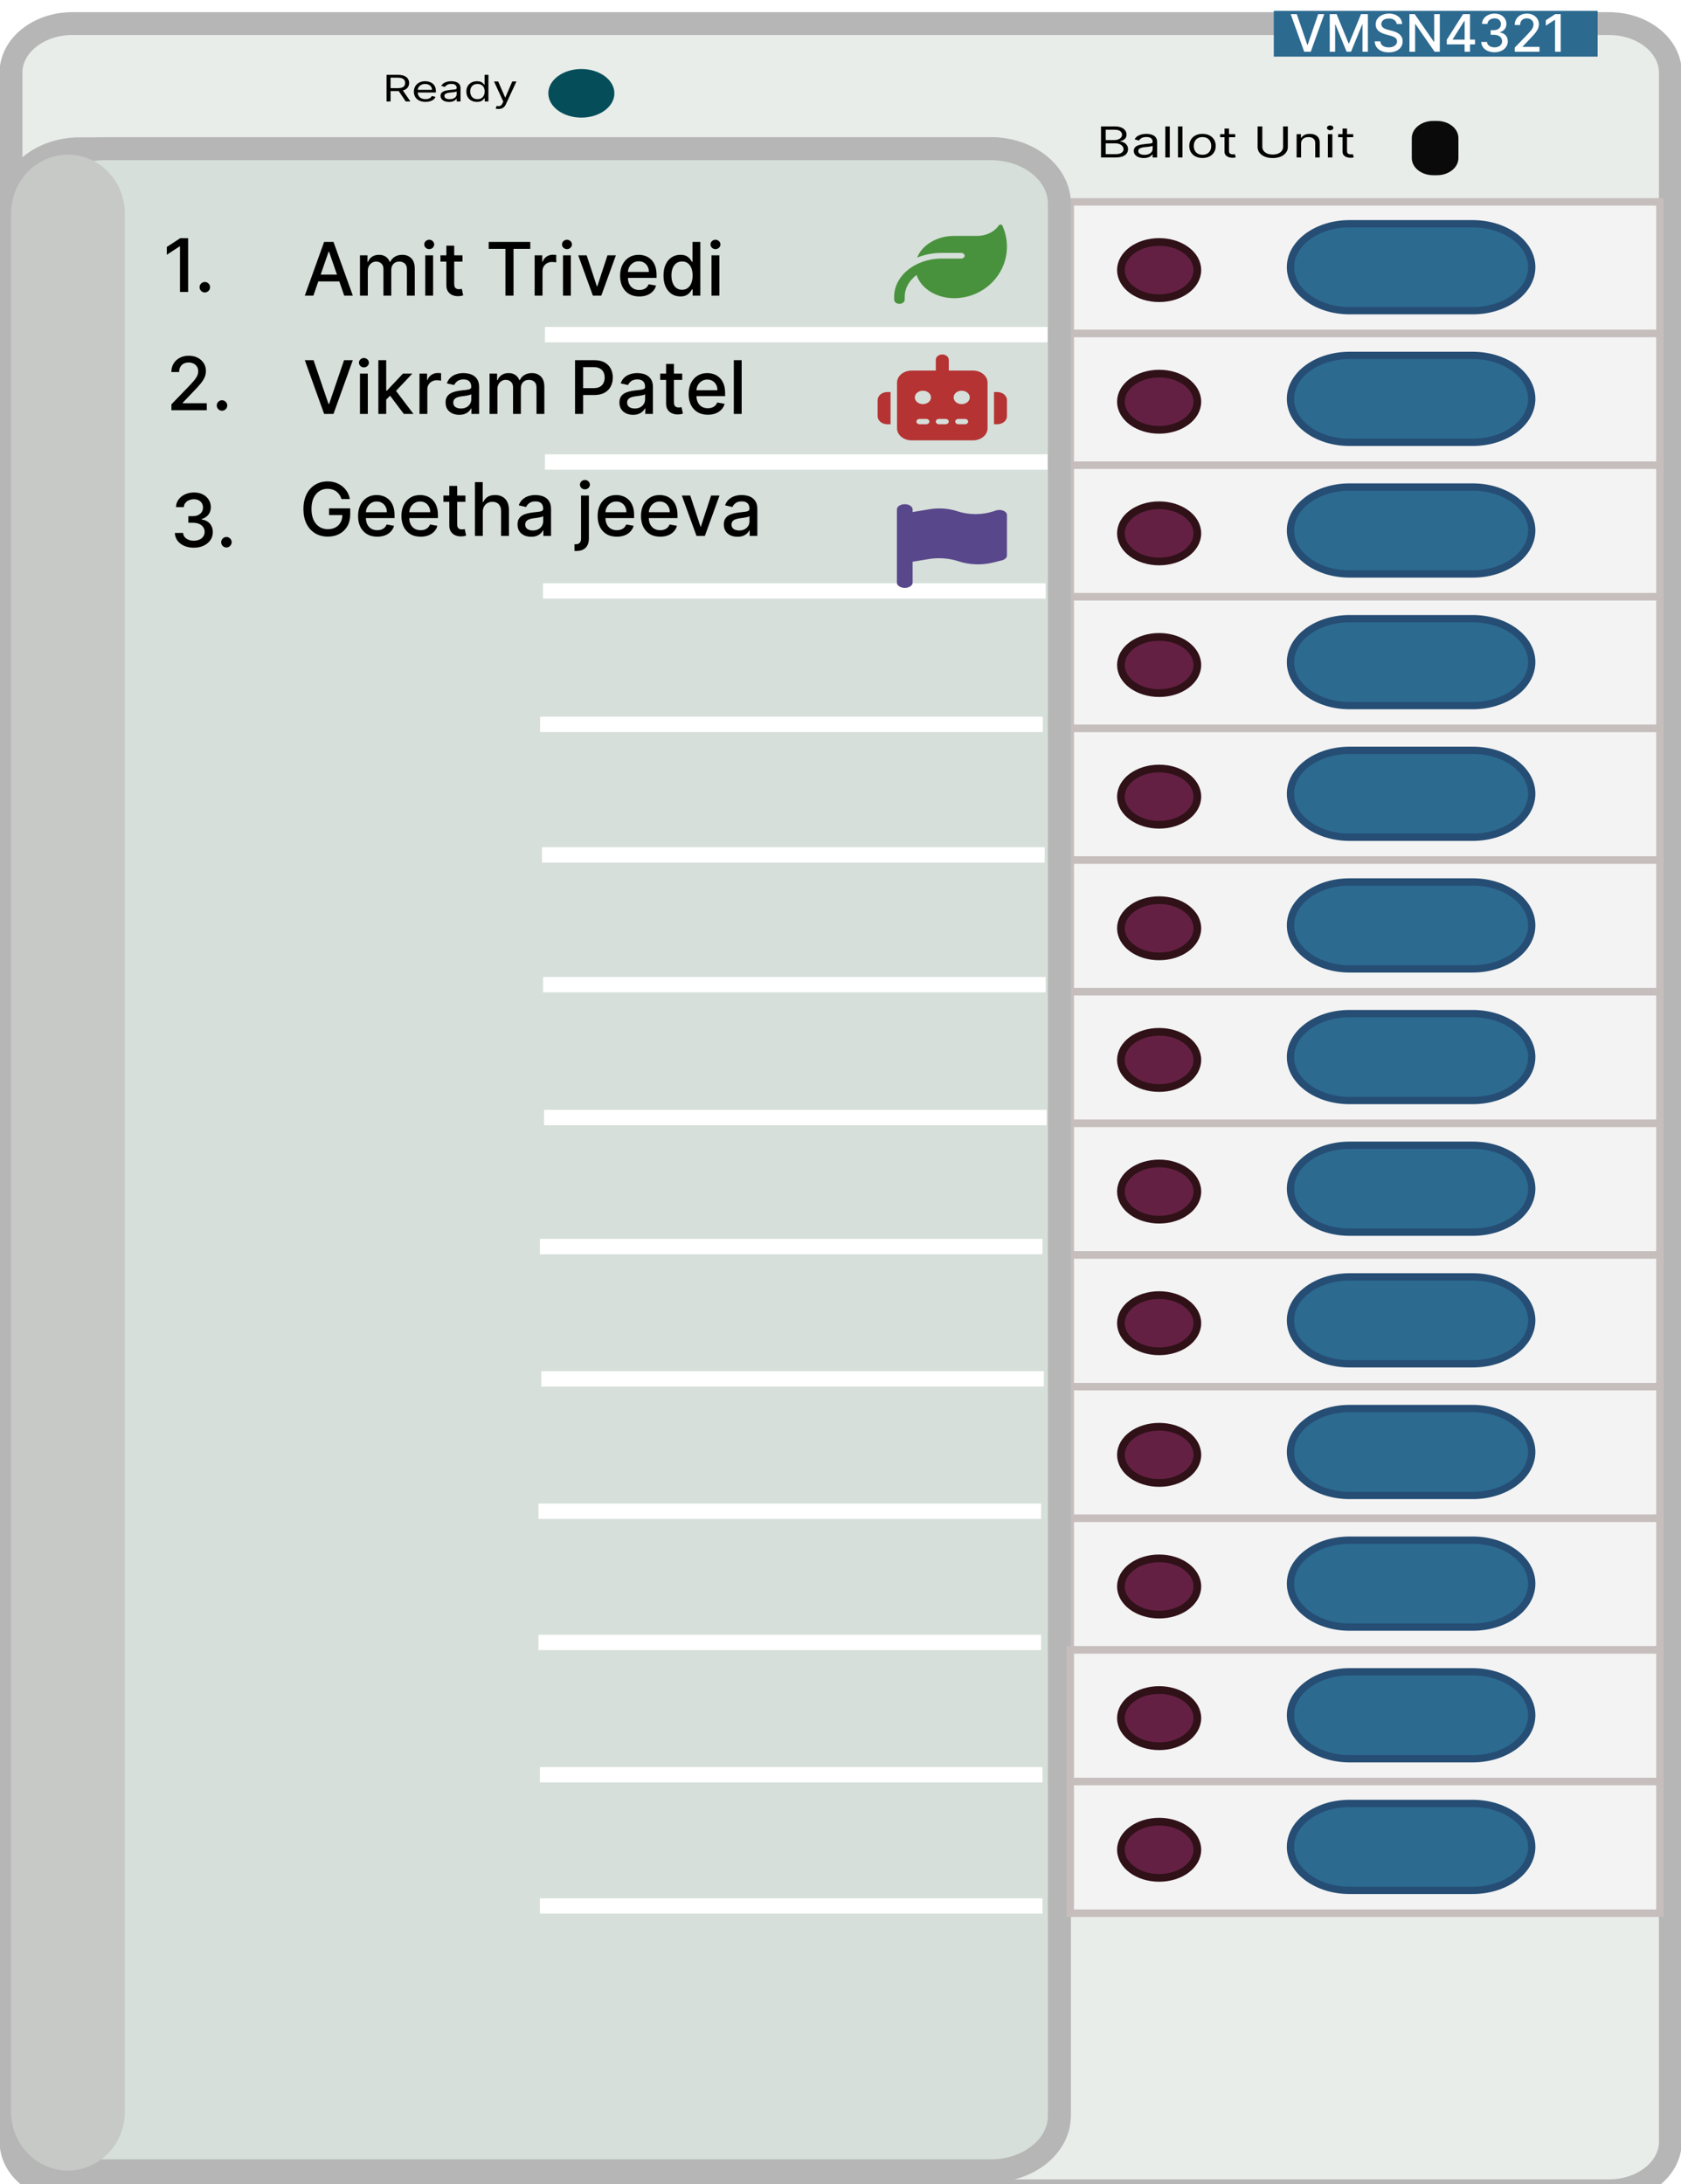 <svg width="455" height="591" viewBox="0 0 455 591" fill="none" xmlns="http://www.w3.org/2000/svg">
<g clip-path="url(#clip0_40_7)">
<g filter="url(#filter0_d_40_7)">
<path d="M435.517 2.383H19.582C10.412 2.383 2.979 8.33 2.979 15.666V575.507C2.979 582.843 10.412 588.79 19.582 588.79H435.517C444.687 588.79 452.12 582.843 452.12 575.507V15.666C452.12 8.33 444.687 2.383 435.517 2.383Z" fill="#E8EDE9"/>
<path d="M435.517 2.383H19.582C10.412 2.383 2.979 8.33 2.979 15.666V575.507C2.979 582.843 10.412 588.79 19.582 588.79H435.517C444.687 588.79 452.12 582.843 452.12 575.507V15.666C452.12 8.33 444.687 2.383 435.517 2.383Z" stroke="#B6B6B6" stroke-width="6.183"/>
</g>
<path d="M268.026 40.303H21.596C11.319 40.303 2.987 46.968 2.987 55.19V572.426C2.987 580.649 11.319 587.314 21.596 587.314H268.026C278.304 587.314 286.635 580.649 286.635 572.426V55.19C286.635 46.968 278.304 40.303 268.026 40.303Z" stroke="#B6B6B6" stroke-width="6.287"/>
<path d="M157.358 31.823C162.296 31.823 166.299 28.879 166.299 25.248C166.299 21.616 162.296 18.673 157.358 18.673C152.42 18.673 148.416 21.616 148.416 25.248C148.416 28.879 152.42 31.823 157.358 31.823Z" fill="#064D5A"/>
<path d="M104.625 27.46V20.245H107.673C108.378 20.245 108.956 20.341 109.408 20.534C109.86 20.724 110.195 20.986 110.412 21.32C110.629 21.653 110.738 22.032 110.738 22.458C110.738 22.883 110.629 23.26 110.412 23.588C110.195 23.917 109.861 24.176 109.412 24.364C108.963 24.549 108.389 24.642 107.691 24.642H105.225V23.853H107.656C108.137 23.853 108.525 23.796 108.818 23.684C109.114 23.571 109.329 23.411 109.461 23.204C109.596 22.995 109.663 22.747 109.663 22.458C109.663 22.169 109.596 21.916 109.461 21.7C109.326 21.484 109.11 21.317 108.814 21.2C108.517 21.08 108.125 21.02 107.638 21.02H105.718V27.46H104.625ZM108.871 24.219L111.09 27.46H109.822L107.638 24.219H108.871ZM115.18 27.573C114.528 27.573 113.966 27.458 113.494 27.228C113.024 26.995 112.661 26.671 112.406 26.255C112.153 25.837 112.027 25.351 112.027 24.797C112.027 24.243 112.153 23.754 112.406 23.331C112.661 22.906 113.017 22.575 113.472 22.338C113.929 22.098 114.463 21.978 115.074 21.978C115.427 21.978 115.775 22.025 116.118 22.119C116.461 22.213 116.774 22.366 117.056 22.577C117.338 22.786 117.563 23.064 117.73 23.409C117.897 23.754 117.981 24.179 117.981 24.684V25.036H112.767V24.318H116.924C116.924 24.012 116.848 23.74 116.695 23.5C116.546 23.261 116.331 23.072 116.052 22.933C115.776 22.795 115.45 22.725 115.074 22.725C114.661 22.725 114.303 22.808 114 22.972C113.7 23.134 113.47 23.345 113.308 23.606C113.147 23.867 113.066 24.146 113.066 24.445V24.924C113.066 25.332 113.154 25.679 113.331 25.963C113.509 26.245 113.757 26.46 114.075 26.608C114.392 26.753 114.761 26.826 115.18 26.826C115.453 26.826 115.7 26.796 115.92 26.735C116.143 26.671 116.336 26.577 116.497 26.453C116.658 26.326 116.783 26.169 116.871 25.981L117.875 26.206C117.77 26.479 117.592 26.718 117.342 26.925C117.093 27.129 116.785 27.289 116.417 27.404C116.05 27.517 115.638 27.573 115.18 27.573ZM121.552 27.587C121.124 27.587 120.734 27.523 120.385 27.393C120.036 27.262 119.758 27.073 119.553 26.826C119.348 26.577 119.245 26.277 119.245 25.924C119.245 25.614 119.321 25.363 119.474 25.17C119.626 24.975 119.83 24.823 120.086 24.712C120.341 24.602 120.623 24.52 120.931 24.466C121.242 24.409 121.555 24.365 121.869 24.332C122.28 24.29 122.613 24.258 122.869 24.237C123.127 24.213 123.315 24.174 123.432 24.12C123.553 24.067 123.613 23.973 123.613 23.839V23.811C123.613 23.463 123.494 23.193 123.257 23C123.021 22.808 122.665 22.711 122.186 22.711C121.69 22.711 121.301 22.798 121.02 22.972C120.737 23.146 120.539 23.331 120.425 23.529L119.439 23.247C119.614 22.918 119.85 22.662 120.143 22.479C120.439 22.293 120.763 22.164 121.112 22.091C121.464 22.016 121.81 21.978 122.151 21.978C122.368 21.978 122.618 22 122.9 22.042C123.184 22.082 123.459 22.165 123.724 22.292C123.99 22.419 124.212 22.61 124.388 22.866C124.564 23.122 124.652 23.465 124.652 23.895V27.46H123.613V26.727H123.56C123.49 26.845 123.372 26.971 123.208 27.105C123.044 27.238 122.825 27.352 122.552 27.446C122.279 27.54 121.945 27.587 121.552 27.587ZM121.711 26.84C122.122 26.84 122.468 26.776 122.75 26.646C123.035 26.517 123.249 26.351 123.393 26.146C123.54 25.942 123.613 25.727 123.613 25.502V24.741C123.569 24.783 123.472 24.822 123.322 24.857C123.175 24.89 123.006 24.919 122.811 24.945C122.621 24.968 122.434 24.989 122.252 25.008C122.073 25.025 121.928 25.039 121.816 25.051C121.546 25.079 121.294 25.125 121.059 25.188C120.827 25.249 120.639 25.342 120.495 25.466C120.355 25.588 120.284 25.755 120.284 25.967C120.284 26.255 120.418 26.474 120.684 26.622C120.955 26.767 121.297 26.84 121.711 26.84ZM129.103 27.573C128.539 27.573 128.042 27.459 127.611 27.231C127.179 27.001 126.842 26.677 126.598 26.259C126.354 25.838 126.232 25.342 126.232 24.769C126.232 24.2 126.354 23.707 126.598 23.289C126.842 22.871 127.18 22.548 127.615 22.32C128.049 22.092 128.551 21.978 129.121 21.978C129.561 21.978 129.909 22.037 130.164 22.155C130.423 22.27 130.62 22.401 130.755 22.549C130.893 22.695 131 22.815 131.076 22.909H131.164V20.245H132.203V27.46H131.199V26.629H131.076C131 26.727 130.891 26.852 130.75 27.002C130.61 27.15 130.409 27.283 130.147 27.4C129.886 27.515 129.538 27.573 129.103 27.573ZM129.245 26.826C129.661 26.826 130.013 26.739 130.301 26.566C130.589 26.389 130.808 26.146 130.957 25.836C131.107 25.524 131.181 25.163 131.181 24.755C131.181 24.351 131.109 23.997 130.962 23.694C130.815 23.389 130.598 23.152 130.31 22.983C130.022 22.811 129.667 22.725 129.245 22.725C128.804 22.725 128.437 22.816 128.143 22.997C127.853 23.175 127.634 23.418 127.487 23.726C127.343 24.031 127.271 24.374 127.271 24.755C127.271 25.14 127.345 25.49 127.492 25.805C127.641 26.117 127.862 26.366 128.152 26.551C128.446 26.735 128.81 26.826 129.245 26.826ZM134.921 29.49C134.744 29.49 134.588 29.478 134.449 29.454C134.311 29.433 134.216 29.412 134.163 29.391L134.428 28.658C134.68 28.71 134.903 28.729 135.097 28.715C135.291 28.7 135.462 28.631 135.612 28.507C135.764 28.384 135.904 28.186 136.03 27.911L136.224 27.488L133.723 22.049H134.85L136.717 26.361H136.787L138.655 22.049H139.783L136.911 28.25C136.782 28.529 136.622 28.76 136.431 28.944C136.24 29.129 136.018 29.266 135.766 29.356C135.516 29.445 135.235 29.49 134.921 29.49Z" fill="black"/>
<path d="M298.013 42.618V34.2H301.692C302.425 34.2 303.029 34.301 303.506 34.504C303.982 34.704 304.336 34.974 304.569 35.314C304.802 35.651 304.918 36.025 304.918 36.436C304.918 36.798 304.838 37.096 304.677 37.332C304.519 37.568 304.31 37.754 304.05 37.891C303.793 38.028 303.514 38.13 303.212 38.195V38.277C303.535 38.294 303.858 38.384 304.183 38.549C304.509 38.713 304.781 38.949 305 39.256C305.22 39.562 305.33 39.938 305.33 40.382C305.33 40.804 305.21 41.183 304.97 41.52C304.73 41.857 304.352 42.125 303.834 42.322C303.317 42.519 302.644 42.618 301.815 42.618H298.013ZM299.287 41.714H301.815C302.647 41.714 303.238 41.585 303.588 41.327C303.941 41.067 304.117 40.752 304.117 40.382C304.117 40.097 304.026 39.834 303.845 39.593C303.663 39.349 303.405 39.154 303.069 39.009C302.733 38.861 302.336 38.787 301.877 38.787H299.287V41.714ZM299.287 37.899H301.651C302.034 37.899 302.381 37.839 302.689 37.718C303 37.598 303.247 37.428 303.428 37.209C303.613 36.989 303.706 36.732 303.706 36.436C303.706 36.066 303.545 35.752 303.223 35.495C302.901 35.234 302.39 35.104 301.692 35.104H299.287V37.899ZM309.581 42.766C309.081 42.766 308.627 42.69 308.219 42.54C307.812 42.386 307.488 42.166 307.249 41.878C307.009 41.587 306.889 41.237 306.889 40.826C306.889 40.464 306.978 40.171 307.156 39.946C307.334 39.719 307.572 39.541 307.87 39.412C308.168 39.283 308.497 39.187 308.856 39.124C309.219 39.058 309.584 39.006 309.95 38.968C310.43 38.919 310.819 38.882 311.117 38.857C311.418 38.83 311.638 38.784 311.775 38.721C311.915 38.658 311.985 38.549 311.985 38.392V38.36C311.985 37.954 311.846 37.639 311.569 37.414C311.295 37.19 310.879 37.077 310.32 37.077C309.742 37.077 309.288 37.179 308.959 37.381C308.63 37.584 308.399 37.801 308.266 38.031L307.115 37.702C307.32 37.318 307.594 37.02 307.937 36.806C308.283 36.59 308.659 36.439 309.067 36.354C309.478 36.266 309.882 36.222 310.279 36.222C310.533 36.222 310.824 36.247 311.153 36.296C311.485 36.343 311.805 36.44 312.114 36.588C312.425 36.736 312.684 36.959 312.89 37.258C313.095 37.557 313.198 37.957 313.198 38.458V42.618H311.985V41.763H311.924C311.841 41.9 311.704 42.047 311.513 42.203C311.321 42.359 311.066 42.492 310.747 42.601C310.428 42.711 310.04 42.766 309.581 42.766ZM309.766 41.894C310.245 41.894 310.65 41.819 310.978 41.668C311.31 41.518 311.56 41.323 311.728 41.085C311.899 40.846 311.985 40.596 311.985 40.333V39.445C311.933 39.494 311.821 39.539 311.646 39.58C311.475 39.619 311.276 39.653 311.05 39.683C310.828 39.711 310.61 39.735 310.398 39.757C310.189 39.776 310.019 39.793 309.889 39.806C309.573 39.839 309.279 39.893 309.005 39.967C308.735 40.038 308.515 40.146 308.348 40.291C308.183 40.434 308.101 40.629 308.101 40.875C308.101 41.212 308.257 41.467 308.569 41.64C308.884 41.809 309.283 41.894 309.766 41.894ZM316.623 34.2V42.618H315.41V34.2H316.623ZM320.056 34.2V42.618H318.844V34.2H320.056ZM325.483 42.749C324.77 42.749 324.145 42.614 323.608 42.342C323.073 42.071 322.655 41.692 322.354 41.204C322.056 40.716 321.907 40.146 321.907 39.494C321.907 38.836 322.056 38.262 322.354 37.772C322.655 37.281 323.073 36.901 323.608 36.629C324.145 36.358 324.77 36.222 325.483 36.222C326.196 36.222 326.819 36.358 327.353 36.629C327.89 36.901 328.308 37.281 328.607 37.772C328.908 38.262 329.059 38.836 329.059 39.494C329.059 40.146 328.908 40.716 328.607 41.204C328.308 41.692 327.89 42.071 327.353 42.342C326.819 42.614 326.196 42.749 325.483 42.749ZM325.483 41.878C326.024 41.878 326.47 41.767 326.819 41.545C327.168 41.323 327.426 41.031 327.594 40.67C327.762 40.308 327.846 39.916 327.846 39.494C327.846 39.072 327.762 38.679 327.594 38.314C327.426 37.95 327.168 37.655 326.819 37.431C326.47 37.206 326.024 37.094 325.483 37.094C324.941 37.094 324.496 37.206 324.147 37.431C323.798 37.655 323.539 37.95 323.371 38.314C323.203 38.679 323.119 39.072 323.119 39.494C323.119 39.916 323.203 40.308 323.371 40.67C323.539 41.031 323.798 41.323 324.147 41.545C324.496 41.767 324.941 41.878 325.483 41.878ZM334.342 36.304V37.127H330.252V36.304H334.342ZM331.444 34.792H332.656V40.809C332.656 41.083 332.706 41.289 332.805 41.426C332.908 41.56 333.038 41.651 333.196 41.697C333.356 41.741 333.526 41.763 333.704 41.763C333.838 41.763 333.948 41.757 334.033 41.746C334.119 41.733 334.187 41.722 334.239 41.714L334.485 42.585C334.403 42.61 334.288 42.634 334.141 42.659C333.994 42.686 333.807 42.7 333.581 42.7C333.239 42.7 332.903 42.641 332.574 42.523C332.248 42.406 331.978 42.226 331.762 41.985C331.55 41.744 331.444 41.44 331.444 41.072V34.792ZM347.303 34.2H348.578V39.774C348.578 40.349 348.408 40.863 348.069 41.315C347.733 41.764 347.259 42.119 346.646 42.379C346.033 42.637 345.314 42.766 344.488 42.766C343.663 42.766 342.943 42.637 342.331 42.379C341.717 42.119 341.241 41.764 340.902 41.315C340.566 40.863 340.399 40.349 340.399 39.774V34.2H341.673V39.691C341.673 40.102 341.785 40.468 342.012 40.789C342.238 41.107 342.56 41.357 342.978 41.541C343.399 41.722 343.903 41.812 344.488 41.812C345.074 41.812 345.577 41.722 345.999 41.541C346.42 41.357 346.742 41.107 346.965 40.789C347.19 40.468 347.303 40.102 347.303 39.691V34.2ZM352.17 38.82V42.618H350.958V36.304H352.129V37.291H352.232C352.416 36.97 352.697 36.713 353.074 36.518C353.451 36.321 353.937 36.222 354.534 36.222C355.068 36.222 355.535 36.31 355.936 36.485C356.336 36.658 356.648 36.921 356.871 37.275C357.094 37.625 357.205 38.069 357.205 38.606V42.618H355.992V38.672C355.992 38.176 355.832 37.79 355.509 37.513C355.187 37.233 354.746 37.094 354.184 37.094C353.797 37.094 353.451 37.161 353.146 37.295C352.845 37.429 352.607 37.625 352.432 37.883C352.257 38.14 352.17 38.453 352.17 38.82ZM359.42 42.618V36.304H360.633V42.618H359.42ZM360.037 35.252C359.801 35.252 359.597 35.188 359.425 35.059C359.258 34.93 359.174 34.776 359.174 34.595C359.174 34.414 359.258 34.259 359.425 34.13C359.597 34.001 359.801 33.937 360.037 33.937C360.274 33.937 360.475 34.001 360.643 34.13C360.814 34.259 360.9 34.414 360.9 34.595C360.9 34.776 360.814 34.93 360.643 35.059C360.475 35.188 360.274 35.252 360.037 35.252ZM366.285 36.304V37.127H362.196V36.304H366.285ZM363.388 34.792H364.6V40.809C364.6 41.083 364.65 41.289 364.749 41.426C364.852 41.56 364.982 41.651 365.14 41.697C365.301 41.741 365.471 41.763 365.649 41.763C365.782 41.763 365.891 41.757 365.977 41.746C366.063 41.733 366.131 41.722 366.183 41.714L366.429 42.585C366.347 42.61 366.233 42.634 366.085 42.659C365.938 42.686 365.751 42.7 365.525 42.7C365.183 42.7 364.847 42.641 364.518 42.523C364.193 42.406 363.923 42.226 363.707 41.985C363.494 41.744 363.388 41.44 363.388 41.072V34.792Z" fill="black"/>
<path d="M432.439 2.944H344.778V15.32H432.439V2.944Z" fill="#2C6A90"/>
<path d="M449.295 125.865H289.702V161.485H449.295V125.865Z" fill="#F4F4F4" fill-opacity="0.954" stroke="#C6BEBC" stroke-width="2.018"/>
<path d="M398.602 131.782H365.291C356.456 131.782 349.294 137.049 349.294 143.546C349.294 150.042 356.456 155.309 365.291 155.309H398.602C407.437 155.309 414.598 150.042 414.598 143.546C414.598 137.049 407.437 131.782 398.602 131.782Z" fill="#2C6A90" stroke="#264D74" stroke-width="1.973"/>
<path d="M313.746 151.926C319.458 151.926 324.09 148.52 324.09 144.32C324.09 140.118 319.458 136.713 313.746 136.713C308.033 136.713 303.402 140.118 303.402 144.32C303.402 148.52 308.033 151.926 313.746 151.926Z" fill="#642043" stroke="#2F1117" stroke-width="2.082"/>
<path d="M388.952 32.718H387.932C384.727 32.718 382.13 34.796 382.13 37.359V42.774C382.13 45.337 384.727 47.415 387.932 47.415H388.952C392.156 47.415 394.754 45.337 394.754 42.774V37.359C394.754 34.796 392.156 32.718 388.952 32.718Z" fill="black" fill-opacity="0.954"/>
<path d="M449.295 54.625H289.702V90.245H449.295V54.625Z" fill="#F4F4F4" fill-opacity="0.954" stroke="#C6BEBC" stroke-width="2.018"/>
<path d="M398.602 60.543H365.291C356.456 60.543 349.294 65.809 349.294 72.306C349.294 78.803 356.456 84.069 365.291 84.069H398.602C407.437 84.069 414.598 78.803 414.598 72.306C414.598 65.809 407.437 60.543 398.602 60.543Z" fill="#2C6A90" stroke="#264D74" stroke-width="1.973"/>
<path d="M313.746 80.686C319.458 80.686 324.09 77.28 324.09 73.08C324.09 68.878 319.458 65.473 313.746 65.473C308.033 65.473 303.402 68.878 303.402 73.08C303.402 77.28 308.033 80.686 313.746 80.686Z" fill="#642043" stroke="#2F1117" stroke-width="2.082"/>
<path d="M449.295 90.245H289.702V125.865H449.295V90.245Z" fill="#F4F4F4" fill-opacity="0.954" stroke="#C6BEBC" stroke-width="2.018"/>
<path d="M398.602 96.163H365.291C356.456 96.163 349.294 101.429 349.294 107.926C349.294 114.423 356.456 119.689 365.291 119.689H398.602C407.437 119.689 414.598 114.423 414.598 107.926C414.598 101.429 407.437 96.163 398.602 96.163Z" fill="#2C6A90" stroke="#264D74" stroke-width="1.973"/>
<path d="M313.746 116.306C319.458 116.306 324.09 112.901 324.09 108.699C324.09 104.499 319.458 101.093 313.746 101.093C308.033 101.093 303.402 104.499 303.402 108.699C303.402 112.901 308.033 116.306 313.746 116.306Z" fill="#642043" stroke="#2F1117" stroke-width="2.082"/>
<path d="M449.295 161.485H289.702V197.105H449.295V161.485Z" fill="#F4F4F4" fill-opacity="0.954" stroke="#C6BEBC" stroke-width="2.018"/>
<path d="M398.602 167.403H365.291C356.456 167.403 349.294 172.669 349.294 179.166C349.294 185.662 356.456 190.929 365.291 190.929H398.602C407.437 190.929 414.598 185.662 414.598 179.166C414.598 172.669 407.437 167.403 398.602 167.403Z" fill="#2C6A90" stroke="#264D74" stroke-width="1.973"/>
<path d="M313.746 187.546C319.458 187.546 324.09 184.141 324.09 179.939C324.09 175.739 319.458 172.333 313.746 172.333C308.033 172.333 303.402 175.739 303.402 179.939C303.402 184.141 308.033 187.546 313.746 187.546Z" fill="#642043" stroke="#2F1117" stroke-width="2.082"/>
<path d="M449.295 197.104H289.702V232.725H449.295V197.104Z" fill="#F4F4F4" fill-opacity="0.954" stroke="#C6BEBC" stroke-width="2.018"/>
<path d="M398.602 203.022H365.291C356.456 203.022 349.294 208.289 349.294 214.786C349.294 221.282 356.456 226.549 365.291 226.549H398.602C407.437 226.549 414.598 221.282 414.598 214.786C414.598 208.289 407.437 203.022 398.602 203.022Z" fill="#2C6A90" stroke="#264D74" stroke-width="1.973"/>
<path d="M313.746 223.166C319.458 223.166 324.09 219.76 324.09 215.559C324.09 211.358 319.458 207.953 313.746 207.953C308.033 207.953 303.402 211.358 303.402 215.559C303.402 219.76 308.033 223.166 313.746 223.166Z" fill="#642043" stroke="#2F1117" stroke-width="2.082"/>
<path d="M449.295 232.725H289.702V268.344H449.295V232.725Z" fill="#F4F4F4" fill-opacity="0.954" stroke="#C6BEBC" stroke-width="2.018"/>
<path d="M398.602 238.643H365.291C356.456 238.643 349.294 243.909 349.294 250.405C349.294 256.902 356.456 262.169 365.291 262.169H398.602C407.437 262.169 414.598 256.902 414.598 250.405C414.598 243.909 407.437 238.643 398.602 238.643Z" fill="#2C6A90" stroke="#264D74" stroke-width="1.973"/>
<path d="M313.746 258.786C319.458 258.786 324.09 255.38 324.09 251.179C324.09 246.978 319.458 243.573 313.746 243.573C308.033 243.573 303.402 246.978 303.402 251.179C303.402 255.38 308.033 258.786 313.746 258.786Z" fill="#642043" stroke="#2F1117" stroke-width="2.082"/>
<path d="M449.295 268.344H289.702V303.964H449.295V268.344Z" fill="#F4F4F4" fill-opacity="0.954" stroke="#C6BEBC" stroke-width="2.018"/>
<path d="M398.602 274.262H365.291C356.456 274.262 349.294 279.529 349.294 286.026C349.294 292.522 356.456 297.788 365.291 297.788H398.602C407.437 297.788 414.598 292.522 414.598 286.026C414.598 279.529 407.437 274.262 398.602 274.262Z" fill="#2C6A90" stroke="#264D74" stroke-width="1.973"/>
<path d="M313.746 294.406C319.458 294.406 324.09 291 324.09 286.799C324.09 282.598 319.458 279.192 313.746 279.192C308.033 279.192 303.402 282.598 303.402 286.799C303.402 291 308.033 294.406 313.746 294.406Z" fill="#642043" stroke="#2F1117" stroke-width="2.082"/>
<path d="M449.295 303.964H289.702V339.584H449.295V303.964Z" fill="#F4F4F4" fill-opacity="0.954" stroke="#C6BEBC" stroke-width="2.018"/>
<path d="M398.602 309.882H365.291C356.456 309.882 349.294 315.149 349.294 321.645C349.294 328.142 356.456 333.409 365.291 333.409H398.602C407.437 333.409 414.598 328.142 414.598 321.645C414.598 315.149 407.437 309.882 398.602 309.882Z" fill="#2C6A90" stroke="#264D74" stroke-width="1.973"/>
<path d="M313.746 330.026C319.458 330.026 324.09 326.62 324.09 322.419C324.09 318.218 319.458 314.812 313.746 314.812C308.033 314.812 303.402 318.218 303.402 322.419C303.402 326.62 308.033 330.026 313.746 330.026Z" fill="#642043" stroke="#2F1117" stroke-width="2.082"/>
<path d="M449.295 339.584H289.702V375.204H449.295V339.584Z" fill="#F4F4F4" fill-opacity="0.954" stroke="#C6BEBC" stroke-width="2.018"/>
<path d="M398.602 345.502H365.291C356.456 345.502 349.294 350.769 349.294 357.265C349.294 363.762 356.456 369.028 365.291 369.028H398.602C407.437 369.028 414.598 363.762 414.598 357.265C414.598 350.769 407.437 345.502 398.602 345.502Z" fill="#2C6A90" stroke="#264D74" stroke-width="1.973"/>
<path d="M313.746 365.646C319.458 365.646 324.09 362.24 324.09 358.039C324.09 353.838 319.458 350.432 313.746 350.432C308.033 350.432 303.402 353.838 303.402 358.039C303.402 362.24 308.033 365.646 313.746 365.646Z" fill="#642043" stroke="#2F1117" stroke-width="2.082"/>
<path d="M449.295 375.204H289.702V410.824H449.295V375.204Z" fill="#F4F4F4" fill-opacity="0.954" stroke="#C6BEBC" stroke-width="2.018"/>
<path d="M398.602 381.122H365.291C356.456 381.122 349.294 386.388 349.294 392.885C349.294 399.382 356.456 404.648 365.291 404.648H398.602C407.437 404.648 414.598 399.382 414.598 392.885C414.598 386.388 407.437 381.122 398.602 381.122Z" fill="#2C6A90" stroke="#264D74" stroke-width="1.973"/>
<path d="M313.746 401.265C319.458 401.265 324.09 397.86 324.09 393.658C324.09 389.458 319.458 386.052 313.746 386.052C308.033 386.052 303.402 389.458 303.402 393.658C303.402 397.86 308.033 401.265 313.746 401.265Z" fill="#642043" stroke="#2F1117" stroke-width="2.082"/>
<path d="M449.295 410.824H289.702V446.444H449.295V410.824Z" fill="#F4F4F4" fill-opacity="0.954" stroke="#C6BEBC" stroke-width="2.018"/>
<path d="M398.602 416.742H365.291C356.456 416.742 349.294 422.009 349.294 428.505C349.294 435.002 356.456 440.268 365.291 440.268H398.602C407.437 440.268 414.598 435.002 414.598 428.505C414.598 422.009 407.437 416.742 398.602 416.742Z" fill="#2C6A90" stroke="#264D74" stroke-width="1.973"/>
<path d="M313.746 436.885C319.458 436.885 324.09 433.479 324.09 429.279C324.09 425.077 319.458 421.672 313.746 421.672C308.033 421.672 303.402 425.077 303.402 429.279C303.402 433.479 308.033 436.885 313.746 436.885Z" fill="#642043" stroke="#2F1117" stroke-width="2.082"/>
<path d="M268.133 40.22H28.428C18.147 40.22 9.813 46.887 9.813 55.112V572.505C9.813 580.729 18.147 587.396 28.428 587.396H268.133C278.413 587.396 286.747 580.729 286.747 572.505V55.112C286.747 46.887 278.413 40.22 268.133 40.22Z" fill="#D6DFD9" stroke="#B6B6B6" stroke-width="6.213"/>
<path d="M33.782 57.823C33.782 49.001 26.888 41.85 18.385 41.85C9.881 41.85 2.987 49.001 2.987 57.823V571.34C2.987 580.162 9.881 587.314 18.385 587.314C26.888 587.314 33.782 580.162 33.782 571.34V57.823Z" fill="#C6C9C6"/>
<path d="M449.295 446.444H289.702V482.063H449.295V446.444Z" fill="#F4F4F4" fill-opacity="0.954" stroke="#C6BEBC" stroke-width="2.018"/>
<path d="M398.602 452.362H365.291C356.456 452.362 349.294 457.628 349.294 464.125C349.294 470.622 356.456 475.888 365.291 475.888H398.602C407.437 475.888 414.598 470.622 414.598 464.125C414.598 457.628 407.437 452.362 398.602 452.362Z" fill="#2C6A90" stroke="#264D74" stroke-width="1.973"/>
<path d="M313.746 472.505C319.458 472.505 324.09 469.1 324.09 464.898C324.09 460.698 319.458 457.292 313.746 457.292C308.033 457.292 303.402 460.698 303.402 464.898C303.402 469.1 308.033 472.505 313.746 472.505Z" fill="#642043" stroke="#2F1117" stroke-width="2.082"/>
<path d="M449.295 482.063H289.702V517.684H449.295V482.063Z" fill="#F4F4F4" fill-opacity="0.954" stroke="#C6BEBC" stroke-width="2.018"/>
<path d="M398.602 487.982H365.291C356.456 487.982 349.294 493.249 349.294 499.745C349.294 506.242 356.456 511.508 365.291 511.508H398.602C407.437 511.508 414.598 506.242 414.598 499.745C414.598 493.249 407.437 487.982 398.602 487.982Z" fill="#2C6A90" stroke="#264D74" stroke-width="1.973"/>
<path d="M313.746 508.125C319.458 508.125 324.09 504.719 324.09 500.519C324.09 496.317 319.458 492.912 313.746 492.912C308.033 492.912 303.402 496.317 303.402 500.519C303.402 504.719 308.033 508.125 313.746 508.125Z" fill="#642043" stroke="#2F1117" stroke-width="2.082"/>
<path d="M147.497 90.543H283.547" stroke="white" stroke-width="4.163"/>
<path d="M146.189 196.003H282.239" stroke="white" stroke-width="4.163"/>
<path d="M147.497 125.013H283.547" stroke="white" stroke-width="4.163"/>
<path d="M146.965 159.907H283.015" stroke="white" stroke-width="4.163"/>
<path d="M146.721 231.323H282.772" stroke="white" stroke-width="4.163"/>
<path d="M146.987 266.431H283.038" stroke="white" stroke-width="4.163"/>
<path d="M147.252 302.39H283.303" stroke="white" stroke-width="4.163"/>
<path d="M146.124 337.295H282.175" stroke="white" stroke-width="4.163"/>
<path d="M146.5 373.103H282.551" stroke="white" stroke-width="4.163"/>
<path d="M145.748 408.911H281.798" stroke="white" stroke-width="4.163"/>
<path d="M145.748 444.418H281.798" stroke="white" stroke-width="4.163"/>
<path d="M146.124 480.226H282.175" stroke="white" stroke-width="4.163"/>
<path d="M146.124 515.733H282.175" stroke="white" stroke-width="4.163"/>
<path d="M84.827 80H82.497L87.731 65.454H90.267L95.501 80H93.172L89.06 68.097H88.946L84.827 80ZM85.217 74.304H92.774V76.151H85.217V74.304ZM97.431 80V69.091H99.47V70.867H99.605C99.832 70.265 100.204 69.796 100.72 69.46C101.236 69.119 101.854 68.949 102.574 68.949C103.303 68.949 103.913 69.119 104.406 69.46C104.903 69.801 105.27 70.27 105.507 70.867H105.62C105.881 70.284 106.295 69.82 106.863 69.474C107.431 69.124 108.109 68.949 108.895 68.949C109.884 68.949 110.691 69.259 111.316 69.879C111.946 70.499 112.261 71.435 112.261 72.685V80H110.137V72.883C110.137 72.145 109.936 71.61 109.534 71.278C109.131 70.947 108.651 70.781 108.092 70.781C107.401 70.781 106.863 70.994 106.48 71.421C106.096 71.842 105.904 72.384 105.904 73.047V80H103.788V72.749C103.788 72.157 103.603 71.681 103.234 71.321C102.865 70.961 102.384 70.781 101.792 70.781C101.39 70.781 101.018 70.888 100.677 71.101C100.341 71.309 100.069 71.6 99.86 71.974C99.657 72.349 99.555 72.782 99.555 73.274V80H97.431ZM115.107 80V69.091H117.231V80H115.107ZM116.18 67.408C115.81 67.408 115.493 67.285 115.228 67.038C114.968 66.787 114.837 66.489 114.837 66.144C114.837 65.793 114.968 65.495 115.228 65.249C115.493 64.998 115.81 64.872 116.18 64.872C116.549 64.872 116.864 64.998 117.124 65.249C117.389 65.495 117.522 65.793 117.522 66.144C117.522 66.489 117.389 66.787 117.124 67.038C116.864 67.285 116.549 67.408 116.18 67.408ZM125.18 69.091V70.796H119.221V69.091H125.18ZM120.819 66.477H122.943V76.797C122.943 77.209 123.004 77.519 123.127 77.727C123.251 77.931 123.409 78.07 123.603 78.146C123.802 78.217 124.018 78.253 124.25 78.253C124.42 78.253 124.569 78.241 124.697 78.217C124.825 78.194 124.924 78.175 124.995 78.16L125.379 79.915C125.256 79.962 125.081 80.01 124.853 80.057C124.626 80.109 124.342 80.137 124.001 80.142C123.442 80.151 122.922 80.052 122.439 79.844C121.956 79.635 121.565 79.313 121.267 78.878C120.968 78.442 120.819 77.895 120.819 77.237V66.477ZM132.275 67.344V65.454H143.532V67.344H138.994V80H136.806V67.344H132.275ZM144.717 80V69.091H146.769V70.824H146.883C147.082 70.237 147.432 69.775 147.934 69.439C148.441 69.098 149.013 68.928 149.653 68.928C149.785 68.928 149.942 68.932 150.121 68.942C150.306 68.951 150.451 68.963 150.555 68.977V71.008C150.469 70.985 150.318 70.959 150.1 70.93C149.882 70.897 149.665 70.881 149.447 70.881C148.945 70.881 148.497 70.987 148.104 71.2C147.716 71.409 147.408 71.7 147.181 72.074C146.954 72.443 146.84 72.865 146.84 73.338V80H144.717ZM152.392 80V69.091H154.516V80H152.392ZM153.465 67.408C153.096 67.408 152.778 67.285 152.513 67.038C152.253 66.787 152.123 66.489 152.123 66.144C152.123 65.793 152.253 65.495 152.513 65.249C152.778 64.998 153.096 64.872 153.465 64.872C153.834 64.872 154.149 64.998 154.409 65.249C154.675 65.495 154.807 65.793 154.807 66.144C154.807 66.489 154.675 66.787 154.409 67.038C154.149 67.285 153.834 67.408 153.465 67.408ZM166.705 69.091L162.749 80H160.477L156.513 69.091H158.793L161.556 77.486H161.67L164.425 69.091H166.705ZM173.032 80.22C171.957 80.22 171.031 79.99 170.255 79.531C169.483 79.067 168.886 78.416 168.465 77.578C168.048 76.735 167.84 75.748 167.84 74.617C167.84 73.499 168.048 72.514 168.465 71.662C168.886 70.81 169.473 70.144 170.226 69.666C170.984 69.188 171.869 68.949 172.882 68.949C173.498 68.949 174.095 69.051 174.672 69.254C175.25 69.458 175.768 69.778 176.228 70.213C176.687 70.649 177.049 71.215 177.314 71.91C177.579 72.602 177.712 73.442 177.712 74.432V75.185H169.04V73.594H175.631C175.631 73.035 175.517 72.54 175.29 72.109C175.063 71.674 174.743 71.331 174.331 71.079C173.924 70.829 173.446 70.703 172.897 70.703C172.3 70.703 171.779 70.85 171.334 71.144C170.894 71.432 170.553 71.811 170.311 72.28C170.075 72.744 169.956 73.248 169.956 73.793V75.035C169.956 75.765 170.084 76.385 170.34 76.896C170.6 77.408 170.962 77.798 171.426 78.068C171.891 78.333 172.433 78.466 173.053 78.466C173.455 78.466 173.822 78.409 174.154 78.296C174.485 78.177 174.772 78.002 175.013 77.77C175.255 77.538 175.439 77.251 175.567 76.91L177.577 77.273C177.416 77.865 177.127 78.383 176.711 78.828C176.299 79.269 175.78 79.612 175.155 79.858C174.535 80.099 173.827 80.22 173.032 80.22ZM184.152 80.213C183.271 80.213 182.485 79.988 181.794 79.538C181.107 79.084 180.568 78.438 180.175 77.599C179.786 76.757 179.592 75.746 179.592 74.567C179.592 73.388 179.789 72.379 180.182 71.541C180.58 70.703 181.124 70.062 181.815 69.617C182.507 69.171 183.29 68.949 184.166 68.949C184.843 68.949 185.388 69.062 185.8 69.29C186.216 69.512 186.538 69.773 186.766 70.071C186.998 70.369 187.178 70.632 187.305 70.859H187.433V65.454H189.557V80H187.483V78.303H187.305C187.178 78.535 186.993 78.8 186.751 79.098C186.515 79.396 186.188 79.657 185.771 79.879C185.355 80.102 184.815 80.213 184.152 80.213ZM184.621 78.402C185.232 78.402 185.748 78.241 186.169 77.919C186.595 77.592 186.917 77.14 187.135 76.562C187.357 75.985 187.469 75.312 187.469 74.546C187.469 73.788 187.36 73.125 187.142 72.557C186.924 71.989 186.605 71.546 186.183 71.229C185.762 70.912 185.241 70.753 184.621 70.753C183.982 70.753 183.449 70.919 183.023 71.25C182.597 71.581 182.275 72.034 182.057 72.606C181.844 73.18 181.737 73.826 181.737 74.546C181.737 75.275 181.846 75.93 182.064 76.513C182.282 77.095 182.604 77.557 183.03 77.898C183.461 78.234 183.991 78.402 184.621 78.402ZM192.588 80V69.091H194.711V80H192.588ZM193.66 67.408C193.291 67.408 192.974 67.285 192.708 67.038C192.448 66.787 192.318 66.489 192.318 66.144C192.318 65.793 192.448 65.495 192.708 65.249C192.974 64.998 193.291 64.872 193.66 64.872C194.029 64.872 194.344 64.998 194.605 65.249C194.87 65.495 195.002 65.793 195.002 66.144C195.002 66.489 194.87 66.787 194.605 67.038C194.344 67.285 194.029 67.408 193.66 67.408Z" fill="black"/>
<path d="M84.869 97.454L88.918 109.301H89.081L93.129 97.454H95.501L90.267 112H87.731L82.497 97.454H84.869ZM97.431 112V101.091H99.555V112H97.431ZM98.504 99.408C98.135 99.408 97.817 99.285 97.552 99.038C97.292 98.787 97.162 98.489 97.162 98.144C97.162 97.793 97.292 97.495 97.552 97.249C97.817 96.998 98.135 96.872 98.504 96.872C98.873 96.872 99.188 96.998 99.448 97.249C99.714 97.495 99.846 97.793 99.846 98.144C99.846 98.489 99.714 98.787 99.448 99.038C99.188 99.285 98.873 99.408 98.504 99.408ZM104.365 108.3L104.351 105.707H104.72L109.067 101.091H111.609L106.652 106.347H106.318L104.365 108.3ZM102.412 112V97.454H104.536V112H102.412ZM109.301 112L105.395 106.815L106.858 105.331L111.908 112H109.301ZM113.545 112V101.091H115.597V102.824H115.711C115.91 102.237 116.26 101.775 116.762 101.439C117.269 101.098 117.842 100.928 118.481 100.928C118.613 100.928 118.77 100.932 118.95 100.942C119.134 100.951 119.279 100.963 119.383 100.977V103.009C119.298 102.985 119.146 102.959 118.928 102.93C118.71 102.897 118.493 102.881 118.275 102.881C117.773 102.881 117.326 102.987 116.933 103.2C116.544 103.409 116.237 103.7 116.009 104.074C115.782 104.443 115.668 104.865 115.668 105.338V112H113.545ZM124.298 112.241C123.606 112.241 122.981 112.114 122.423 111.858C121.864 111.598 121.421 111.221 121.094 110.729C120.772 110.236 120.612 109.633 120.612 108.918C120.612 108.302 120.73 107.795 120.967 107.398C121.203 107 121.523 106.685 121.925 106.453C122.328 106.221 122.778 106.046 123.275 105.928C123.772 105.809 124.279 105.719 124.795 105.658C125.448 105.582 125.978 105.52 126.386 105.473C126.793 105.421 127.089 105.338 127.273 105.224C127.458 105.111 127.55 104.926 127.55 104.67V104.621C127.55 104 127.375 103.52 127.025 103.179C126.679 102.838 126.163 102.668 125.477 102.668C124.762 102.668 124.198 102.826 123.786 103.143C123.379 103.456 123.097 103.804 122.941 104.188L120.945 103.733C121.182 103.07 121.528 102.535 121.982 102.128C122.442 101.716 122.969 101.418 123.566 101.233C124.163 101.044 124.79 100.949 125.448 100.949C125.884 100.949 126.345 101.001 126.833 101.105C127.326 101.205 127.785 101.389 128.211 101.659C128.642 101.929 128.995 102.315 129.269 102.817C129.544 103.314 129.681 103.96 129.681 104.756V112H127.607V110.509H127.522C127.385 110.783 127.179 111.053 126.904 111.318C126.629 111.583 126.277 111.804 125.846 111.979C125.415 112.154 124.899 112.241 124.298 112.241ZM124.759 110.537C125.346 110.537 125.848 110.421 126.265 110.189C126.686 109.957 127.006 109.654 127.224 109.28C127.446 108.901 127.558 108.496 127.558 108.065V106.659C127.482 106.735 127.335 106.806 127.117 106.872C126.904 106.934 126.66 106.988 126.386 107.036C126.111 107.078 125.844 107.118 125.583 107.156C125.323 107.189 125.105 107.218 124.93 107.241C124.518 107.294 124.141 107.381 123.8 107.504C123.464 107.627 123.194 107.805 122.991 108.037C122.792 108.264 122.692 108.567 122.692 108.946C122.692 109.472 122.887 109.869 123.275 110.139C123.663 110.404 124.158 110.537 124.759 110.537ZM132.51 112V101.091H134.548V102.866H134.683C134.91 102.265 135.282 101.796 135.798 101.46C136.314 101.119 136.932 100.949 137.652 100.949C138.381 100.949 138.992 101.119 139.484 101.46C139.981 101.801 140.348 102.27 140.585 102.866H140.699C140.959 102.284 141.373 101.82 141.941 101.474C142.51 101.124 143.187 100.949 143.973 100.949C144.962 100.949 145.77 101.259 146.395 101.879C147.024 102.5 147.339 103.435 147.339 104.685V112H145.216V104.884C145.216 104.145 145.014 103.61 144.612 103.278C144.209 102.947 143.729 102.781 143.17 102.781C142.479 102.781 141.941 102.994 141.558 103.42C141.174 103.842 140.983 104.384 140.983 105.047V112H138.866V104.749C138.866 104.157 138.681 103.681 138.312 103.321C137.943 102.961 137.462 102.781 136.87 102.781C136.468 102.781 136.096 102.888 135.755 103.101C135.419 103.309 135.147 103.6 134.939 103.974C134.735 104.348 134.633 104.782 134.633 105.274V112H132.51ZM155.649 112V97.454H160.833C161.965 97.454 162.903 97.66 163.646 98.072C164.389 98.484 164.946 99.048 165.315 99.763C165.684 100.473 165.869 101.273 165.869 102.163C165.869 103.058 165.682 103.863 165.308 104.578C164.939 105.288 164.38 105.852 163.632 106.268C162.888 106.68 161.953 106.886 160.826 106.886H157.261V105.026H160.627C161.342 105.026 161.922 104.902 162.368 104.656C162.813 104.405 163.139 104.064 163.348 103.634C163.556 103.203 163.66 102.713 163.66 102.163C163.66 101.614 163.556 101.126 163.348 100.7C163.139 100.274 162.81 99.94 162.36 99.699C161.915 99.457 161.328 99.337 160.599 99.337H157.843V112H155.649ZM171.348 112.241C170.657 112.241 170.032 112.114 169.473 111.858C168.915 111.598 168.472 111.221 168.145 110.729C167.823 110.236 167.662 109.633 167.662 108.918C167.662 108.302 167.781 107.795 168.017 107.398C168.254 107 168.574 106.685 168.976 106.453C169.379 106.221 169.828 106.046 170.326 105.928C170.823 105.809 171.329 105.719 171.846 105.658C172.499 105.582 173.029 105.52 173.436 105.473C173.844 105.421 174.14 105.338 174.324 105.224C174.509 105.111 174.601 104.926 174.601 104.67V104.621C174.601 104 174.426 103.52 174.076 103.179C173.73 102.838 173.214 102.668 172.527 102.668C171.812 102.668 171.249 102.826 170.837 103.143C170.43 103.456 170.148 103.804 169.992 104.188L167.996 103.733C168.233 103.07 168.578 102.535 169.033 102.128C169.492 101.716 170.02 101.418 170.617 101.233C171.213 101.044 171.841 100.949 172.499 100.949C172.935 100.949 173.396 101.001 173.884 101.105C174.376 101.205 174.836 101.389 175.262 101.659C175.693 101.929 176.045 102.315 176.32 102.817C176.595 103.314 176.732 103.96 176.732 104.756V112H174.658V110.509H174.573C174.435 110.783 174.23 111.053 173.955 111.318C173.68 111.583 173.328 111.804 172.897 111.979C172.466 112.154 171.95 112.241 171.348 112.241ZM171.81 110.537C172.397 110.537 172.899 110.421 173.316 110.189C173.737 109.957 174.057 109.654 174.275 109.28C174.497 108.901 174.608 108.496 174.608 108.065V106.659C174.533 106.735 174.386 106.806 174.168 106.872C173.955 106.934 173.711 106.988 173.436 107.036C173.162 107.078 172.894 107.118 172.634 107.156C172.373 107.189 172.156 107.218 171.98 107.241C171.569 107.294 171.192 107.381 170.851 107.504C170.515 107.627 170.245 107.805 170.042 108.037C169.843 108.264 169.743 108.567 169.743 108.946C169.743 109.472 169.937 109.869 170.326 110.139C170.714 110.404 171.209 110.537 171.81 110.537ZM184.653 101.091V102.795H178.694V101.091H184.653ZM180.292 98.477H182.415V108.797C182.415 109.209 182.477 109.519 182.6 109.727C182.723 109.931 182.882 110.071 183.076 110.146C183.275 110.217 183.49 110.253 183.722 110.253C183.893 110.253 184.042 110.241 184.17 110.217C184.298 110.194 184.397 110.175 184.468 110.161L184.852 111.915C184.728 111.962 184.553 112.009 184.326 112.057C184.099 112.109 183.815 112.137 183.474 112.142C182.915 112.152 182.394 112.052 181.911 111.844C181.428 111.635 181.038 111.313 180.739 110.878C180.441 110.442 180.292 109.895 180.292 109.237V98.477ZM191.586 112.22C190.511 112.22 189.586 111.991 188.809 111.531C188.038 111.067 187.441 110.416 187.02 109.578C186.603 108.735 186.395 107.748 186.395 106.616C186.395 105.499 186.603 104.514 187.02 103.662C187.441 102.81 188.028 102.144 188.781 101.666C189.538 101.188 190.424 100.949 191.437 100.949C192.053 100.949 192.649 101.051 193.227 101.254C193.805 101.458 194.323 101.777 194.782 102.213C195.242 102.649 195.604 103.214 195.869 103.911C196.134 104.602 196.267 105.442 196.267 106.432V107.185H187.595V105.594H194.186C194.186 105.035 194.072 104.54 193.845 104.109C193.618 103.674 193.298 103.33 192.886 103.08C192.479 102.829 192.001 102.703 191.451 102.703C190.855 102.703 190.334 102.85 189.889 103.143C189.449 103.432 189.108 103.811 188.866 104.28C188.629 104.744 188.511 105.248 188.511 105.793V107.036C188.511 107.765 188.639 108.385 188.895 108.896C189.155 109.408 189.517 109.798 189.981 110.068C190.445 110.333 190.987 110.466 191.608 110.466C192.01 110.466 192.377 110.409 192.708 110.295C193.04 110.177 193.326 110.002 193.568 109.77C193.809 109.538 193.994 109.251 194.122 108.911L196.132 109.273C195.971 109.865 195.682 110.383 195.265 110.828C194.853 111.268 194.335 111.612 193.71 111.858C193.09 112.099 192.382 112.22 191.586 112.22ZM200.746 97.454V112H198.623V97.454H200.746Z" fill="black"/>
<path d="M92.442 135.05C92.305 134.619 92.12 134.233 91.888 133.892C91.66 133.546 91.388 133.253 91.071 133.011C90.754 132.765 90.392 132.578 89.984 132.45C89.582 132.322 89.139 132.259 88.656 132.259C87.837 132.259 87.099 132.469 86.44 132.891C85.782 133.312 85.261 133.93 84.878 134.744C84.499 135.554 84.31 136.546 84.31 137.72C84.31 138.899 84.501 139.896 84.885 140.71C85.269 141.525 85.794 142.143 86.462 142.564C87.129 142.985 87.889 143.196 88.742 143.196C89.532 143.196 90.221 143.035 90.808 142.713C91.4 142.391 91.857 141.937 92.179 141.349C92.506 140.758 92.669 140.062 92.669 139.261L93.237 139.368H89.075V137.557H94.793V139.212C94.793 140.433 94.532 141.494 94.011 142.393C93.495 143.288 92.78 143.98 91.867 144.467C90.957 144.955 89.916 145.199 88.742 145.199C87.425 145.199 86.27 144.896 85.276 144.29C84.286 143.684 83.514 142.824 82.96 141.712C82.406 140.594 82.129 139.268 82.129 137.734C82.129 136.574 82.29 135.533 82.612 134.609C82.934 133.686 83.386 132.902 83.969 132.259C84.556 131.61 85.245 131.115 86.035 130.774C86.831 130.429 87.7 130.256 88.642 130.256C89.428 130.256 90.16 130.372 90.837 130.604C91.519 130.836 92.124 131.165 92.655 131.591C93.19 132.017 93.633 132.524 93.983 133.111C94.333 133.693 94.57 134.339 94.693 135.05H92.442ZM102.11 145.22C101.035 145.22 100.109 144.991 99.333 144.531C98.561 144.067 97.964 143.416 97.543 142.578C97.126 141.735 96.918 140.748 96.918 139.616C96.918 138.499 97.126 137.514 97.543 136.662C97.964 135.81 98.552 135.144 99.304 134.666C100.062 134.188 100.947 133.949 101.961 133.949C102.576 133.949 103.173 134.051 103.75 134.254C104.328 134.458 104.846 134.777 105.306 135.213C105.765 135.649 106.127 136.214 106.392 136.911C106.658 137.602 106.79 138.442 106.79 139.432V140.185H98.118V138.594H104.709C104.709 138.035 104.596 137.54 104.368 137.109C104.141 136.674 103.821 136.33 103.409 136.08C103.002 135.829 102.524 135.703 101.975 135.703C101.378 135.703 100.857 135.85 100.412 136.143C99.972 136.432 99.631 136.811 99.39 137.28C99.153 137.744 99.034 138.248 99.034 138.793V140.036C99.034 140.765 99.162 141.385 99.418 141.896C99.678 142.408 100.041 142.798 100.505 143.068C100.969 143.333 101.511 143.466 102.131 143.466C102.533 143.466 102.9 143.409 103.232 143.295C103.563 143.177 103.85 143.002 104.091 142.77C104.333 142.538 104.517 142.251 104.645 141.911L106.655 142.273C106.494 142.865 106.205 143.383 105.789 143.828C105.377 144.268 104.858 144.612 104.233 144.858C103.613 145.099 102.905 145.22 102.11 145.22ZM113.848 145.22C112.773 145.22 111.848 144.991 111.071 144.531C110.299 144.067 109.703 143.416 109.281 142.578C108.865 141.735 108.656 140.748 108.656 139.616C108.656 138.499 108.865 137.514 109.281 136.662C109.703 135.81 110.29 135.144 111.043 134.666C111.8 134.188 112.686 133.949 113.699 133.949C114.314 133.949 114.911 134.051 115.489 134.254C116.066 134.458 116.585 134.777 117.044 135.213C117.503 135.649 117.866 136.214 118.131 136.911C118.396 137.602 118.528 138.442 118.528 139.432V140.185H109.857V138.594H116.447C116.447 138.035 116.334 137.54 116.107 137.109C115.879 136.674 115.56 136.33 115.148 136.08C114.741 135.829 114.262 135.703 113.713 135.703C113.116 135.703 112.596 135.85 112.151 136.143C111.71 136.432 111.369 136.811 111.128 137.28C110.891 137.744 110.773 138.248 110.773 138.793V140.036C110.773 140.765 110.901 141.385 111.156 141.896C111.417 142.408 111.779 142.798 112.243 143.068C112.707 143.333 113.249 143.466 113.869 143.466C114.272 143.466 114.639 143.409 114.97 143.295C115.302 143.177 115.588 143.002 115.83 142.77C116.071 142.538 116.256 142.251 116.384 141.911L118.393 142.273C118.232 142.865 117.944 143.383 117.527 143.828C117.115 144.268 116.597 144.612 115.972 144.858C115.351 145.099 114.643 145.22 113.848 145.22ZM125.977 134.091V135.795H120.018V134.091H125.977ZM121.616 131.477H123.74V141.797C123.74 142.209 123.801 142.519 123.924 142.727C124.047 142.931 124.206 143.071 124.4 143.146C124.599 143.217 124.815 143.253 125.047 143.253C125.217 143.253 125.366 143.241 125.494 143.217C125.622 143.194 125.721 143.175 125.792 143.161L126.176 144.915C126.053 144.962 125.877 145.009 125.65 145.057C125.423 145.109 125.139 145.137 124.798 145.142C124.239 145.152 123.718 145.052 123.235 144.844C122.752 144.635 122.362 144.313 122.064 143.878C121.765 143.442 121.616 142.895 121.616 142.237V131.477ZM130.684 138.523V145H128.56V130.455H130.656V135.866H130.79C131.046 135.279 131.437 134.813 131.962 134.467C132.488 134.122 133.174 133.949 134.022 133.949C134.77 133.949 135.424 134.103 135.982 134.411C136.546 134.718 136.981 135.178 137.289 135.788C137.602 136.394 137.758 137.152 137.758 138.061V145H135.634V138.317C135.634 137.517 135.428 136.896 135.016 136.456C134.604 136.011 134.031 135.788 133.298 135.788C132.796 135.788 132.346 135.895 131.948 136.108C131.555 136.321 131.245 136.634 131.018 137.045C130.795 137.453 130.684 137.945 130.684 138.523ZM143.766 145.241C143.075 145.241 142.45 145.114 141.891 144.858C141.333 144.598 140.89 144.221 140.563 143.729C140.241 143.236 140.08 142.633 140.08 141.918C140.08 141.302 140.199 140.795 140.435 140.398C140.672 140 140.992 139.685 141.394 139.453C141.797 139.221 142.246 139.046 142.744 138.928C143.241 138.809 143.747 138.719 144.263 138.658C144.917 138.582 145.447 138.52 145.854 138.473C146.262 138.421 146.558 138.338 146.742 138.224C146.927 138.111 147.019 137.926 147.019 137.67V137.621C147.019 137 146.844 136.52 146.494 136.179C146.148 135.838 145.632 135.668 144.945 135.668C144.23 135.668 143.667 135.826 143.255 136.143C142.848 136.456 142.566 136.804 142.41 137.188L140.414 136.733C140.651 136.07 140.996 135.535 141.451 135.128C141.91 134.716 142.438 134.418 143.035 134.233C143.631 134.044 144.259 133.949 144.917 133.949C145.353 133.949 145.814 134.001 146.302 134.105C146.794 134.205 147.254 134.389 147.68 134.659C148.111 134.929 148.463 135.315 148.738 135.817C149.013 136.314 149.15 136.96 149.15 137.756V145H147.076V143.509H146.991C146.853 143.783 146.647 144.053 146.373 144.318C146.098 144.583 145.746 144.804 145.315 144.979C144.884 145.154 144.368 145.241 143.766 145.241ZM144.228 143.537C144.815 143.537 145.317 143.421 145.734 143.189C146.155 142.957 146.475 142.654 146.692 142.28C146.915 141.901 147.026 141.496 147.026 141.065V139.659C146.951 139.735 146.804 139.806 146.586 139.872C146.373 139.934 146.129 139.988 145.854 140.036C145.58 140.078 145.312 140.118 145.052 140.156C144.791 140.189 144.574 140.218 144.398 140.241C143.987 140.294 143.61 140.381 143.269 140.504C142.933 140.627 142.663 140.805 142.46 141.037C142.261 141.264 142.161 141.567 142.161 141.946C142.161 142.472 142.355 142.869 142.744 143.139C143.132 143.404 143.627 143.537 144.228 143.537ZM157.271 134.091H159.395V145.71C159.395 146.439 159.262 147.055 158.997 147.557C158.737 148.059 158.348 148.44 157.832 148.7C157.321 148.961 156.689 149.091 155.936 149.091C155.86 149.091 155.789 149.091 155.723 149.091C155.652 149.091 155.579 149.089 155.503 149.084V147.259C155.569 147.259 155.628 147.259 155.68 147.259C155.728 147.259 155.782 147.259 155.844 147.259C156.346 147.259 156.708 147.124 156.93 146.854C157.158 146.589 157.271 146.203 157.271 145.696V134.091ZM158.322 132.408C157.953 132.408 157.636 132.285 157.371 132.038C157.11 131.787 156.98 131.489 156.98 131.143C156.98 130.793 157.11 130.495 157.371 130.249C157.636 129.998 157.953 129.872 158.322 129.872C158.692 129.872 159.007 129.998 159.267 130.249C159.532 130.495 159.665 130.793 159.665 131.143C159.665 131.489 159.532 131.787 159.267 132.038C159.007 132.285 158.692 132.408 158.322 132.408ZM166.953 145.22C165.879 145.22 164.953 144.991 164.176 144.531C163.405 144.067 162.808 143.416 162.387 142.578C161.97 141.735 161.762 140.748 161.762 139.616C161.762 138.499 161.97 137.514 162.387 136.662C162.808 135.81 163.395 135.144 164.148 134.666C164.906 134.188 165.791 133.949 166.804 133.949C167.42 133.949 168.016 134.051 168.594 134.254C169.172 134.458 169.69 134.777 170.15 135.213C170.609 135.649 170.971 136.214 171.236 136.911C171.501 137.602 171.634 138.442 171.634 139.432V140.185H162.962V138.594H169.553C169.553 138.035 169.439 137.54 169.212 137.109C168.985 136.674 168.665 136.33 168.253 136.08C167.846 135.829 167.368 135.703 166.819 135.703C166.222 135.703 165.701 135.85 165.256 136.143C164.816 136.432 164.475 136.811 164.233 137.28C163.997 137.744 163.878 138.248 163.878 138.793V140.036C163.878 140.765 164.006 141.385 164.262 141.896C164.522 142.408 164.884 142.798 165.348 143.068C165.812 143.333 166.355 143.466 166.975 143.466C167.377 143.466 167.744 143.409 168.076 143.295C168.407 143.177 168.694 143.002 168.935 142.77C169.176 142.538 169.361 142.251 169.489 141.911L171.499 142.273C171.338 142.865 171.049 143.383 170.632 143.828C170.221 144.268 169.702 144.612 169.077 144.858C168.457 145.099 167.749 145.22 166.953 145.22ZM178.692 145.22C177.617 145.22 176.691 144.991 175.915 144.531C175.143 144.067 174.546 143.416 174.125 142.578C173.708 141.735 173.5 140.748 173.5 139.616C173.5 138.499 173.708 137.514 174.125 136.662C174.546 135.81 175.134 135.144 175.886 134.666C176.644 134.188 177.529 133.949 178.543 133.949C179.158 133.949 179.755 134.051 180.332 134.254C180.91 134.458 181.429 134.777 181.888 135.213C182.347 135.649 182.709 136.214 182.974 136.911C183.24 137.602 183.372 138.442 183.372 139.432V140.185H174.7V138.594H181.291C181.291 138.035 181.178 137.54 180.95 137.109C180.723 136.674 180.403 136.33 179.991 136.08C179.584 135.829 179.106 135.703 178.557 135.703C177.96 135.703 177.439 135.85 176.994 136.143C176.554 136.432 176.213 136.811 175.972 137.28C175.735 137.744 175.616 138.248 175.616 138.793V140.036C175.616 140.765 175.744 141.385 176 141.896C176.26 142.408 176.623 142.798 177.087 143.068C177.551 143.333 178.093 143.466 178.713 143.466C179.116 143.466 179.482 143.409 179.814 143.295C180.145 143.177 180.432 143.002 180.673 142.77C180.915 142.538 181.099 142.251 181.227 141.911L183.237 142.273C183.076 142.865 182.787 143.383 182.371 143.828C181.959 144.268 181.44 144.612 180.815 144.858C180.195 145.099 179.487 145.22 178.692 145.22ZM194.748 134.091L190.792 145H188.52L184.556 134.091H186.836L189.599 142.486H189.713L192.468 134.091H194.748ZM199.606 145.241C198.915 145.241 198.29 145.114 197.731 144.858C197.172 144.598 196.73 144.221 196.403 143.729C196.081 143.236 195.92 142.633 195.92 141.918C195.92 141.302 196.038 140.795 196.275 140.398C196.512 140 196.832 139.685 197.234 139.453C197.636 139.221 198.086 139.046 198.583 138.928C199.081 138.809 199.587 138.719 200.103 138.658C200.757 138.582 201.287 138.52 201.694 138.473C202.101 138.421 202.397 138.338 202.582 138.224C202.767 138.111 202.859 137.926 202.859 137.67V137.621C202.859 137 202.684 136.52 202.333 136.179C201.988 135.838 201.472 135.668 200.785 135.668C200.07 135.668 199.507 135.826 199.095 136.143C198.688 136.456 198.406 136.804 198.25 137.188L196.254 136.733C196.491 136.07 196.836 135.535 197.291 135.128C197.75 134.716 198.278 134.418 198.875 134.233C199.471 134.044 200.099 133.949 200.757 133.949C201.192 133.949 201.654 134.001 202.142 134.105C202.634 134.205 203.093 134.389 203.52 134.659C203.95 134.929 204.303 135.315 204.578 135.817C204.852 136.314 204.99 136.96 204.99 137.756V145H202.916V143.509H202.831C202.693 143.783 202.487 144.053 202.213 144.318C201.938 144.583 201.585 144.804 201.154 144.979C200.724 145.154 200.208 145.241 199.606 145.241ZM200.068 143.537C200.655 143.537 201.157 143.421 201.574 143.189C201.995 142.957 202.315 142.654 202.532 142.28C202.755 141.901 202.866 141.496 202.866 141.065V139.659C202.79 139.735 202.644 139.806 202.426 139.872C202.213 139.934 201.969 139.988 201.694 140.036C201.42 140.078 201.152 140.118 200.892 140.156C200.631 140.189 200.413 140.218 200.238 140.241C199.826 140.294 199.45 140.381 199.109 140.504C198.773 140.627 198.503 140.805 198.299 141.037C198.1 141.264 198.001 141.567 198.001 141.946C198.001 142.472 198.195 142.869 198.583 143.139C198.972 143.404 199.467 143.537 200.068 143.537Z" fill="black"/>
<path d="M46.399 111V109.409L51.321 104.31C51.847 103.756 52.28 103.27 52.621 102.854C52.966 102.432 53.224 102.032 53.395 101.653C53.565 101.275 53.651 100.872 53.651 100.446C53.651 99.963 53.537 99.546 53.31 99.196C53.082 98.841 52.772 98.569 52.379 98.379C51.986 98.185 51.544 98.088 51.051 98.088C50.53 98.088 50.076 98.195 49.688 98.408C49.299 98.621 49.001 98.921 48.793 99.31C48.584 99.698 48.48 100.152 48.48 100.673H46.385C46.385 99.788 46.589 99.014 46.996 98.351C47.403 97.688 47.962 97.174 48.672 96.81C49.382 96.44 50.189 96.256 51.094 96.256C52.008 96.256 52.812 96.438 53.508 96.803C54.209 97.162 54.756 97.655 55.149 98.28C55.542 98.9 55.739 99.601 55.739 100.382C55.739 100.922 55.637 101.45 55.433 101.966C55.234 102.482 54.886 103.057 54.389 103.692C53.892 104.321 53.201 105.086 52.315 105.986L49.425 109.011V109.118H55.973V111H46.399ZM60.092 111.135C59.704 111.135 59.37 110.998 59.091 110.723C58.812 110.444 58.672 110.107 58.672 109.714C58.672 109.326 58.812 108.995 59.091 108.72C59.37 108.441 59.704 108.301 60.092 108.301C60.481 108.301 60.814 108.441 61.094 108.72C61.373 108.995 61.513 109.326 61.513 109.714C61.513 109.975 61.447 110.214 61.314 110.432C61.186 110.645 61.016 110.815 60.803 110.943C60.59 111.071 60.353 111.135 60.092 111.135Z" fill="black"/>
<path d="M52.463 148.199C51.488 148.199 50.617 148.031 49.849 147.695C49.087 147.358 48.483 146.892 48.038 146.295C47.598 145.694 47.361 144.998 47.328 144.207H49.558C49.587 144.638 49.731 145.012 49.992 145.33C50.257 145.642 50.602 145.884 51.028 146.054C51.455 146.224 51.928 146.31 52.449 146.31C53.022 146.31 53.528 146.21 53.969 146.011C54.414 145.812 54.762 145.536 55.013 145.18C55.264 144.821 55.389 144.406 55.389 143.938C55.389 143.45 55.264 143.021 55.013 142.652C54.767 142.278 54.404 141.984 53.926 141.771C53.453 141.558 52.88 141.452 52.207 141.452H50.979V139.662H52.207C52.747 139.662 53.221 139.565 53.628 139.371C54.04 139.177 54.362 138.907 54.594 138.561C54.826 138.211 54.942 137.801 54.942 137.332C54.942 136.883 54.84 136.492 54.636 136.161C54.438 135.824 54.153 135.562 53.784 135.372C53.419 135.183 52.989 135.088 52.492 135.088C52.018 135.088 51.575 135.176 51.163 135.351C50.756 135.521 50.425 135.768 50.169 136.089C49.913 136.407 49.776 136.788 49.757 137.233H47.633C47.657 136.447 47.889 135.756 48.33 135.159C48.775 134.562 49.362 134.096 50.091 133.76C50.82 133.424 51.63 133.256 52.52 133.256C53.453 133.256 54.258 133.438 54.935 133.803C55.617 134.162 56.142 134.643 56.511 135.244C56.885 135.846 57.07 136.504 57.065 137.219C57.07 138.033 56.843 138.724 56.383 139.293C55.929 139.861 55.323 140.242 54.565 140.436V140.55C55.531 140.696 56.279 141.08 56.81 141.7C57.345 142.321 57.61 143.09 57.605 144.009C57.61 144.809 57.387 145.526 56.938 146.161C56.492 146.795 55.884 147.295 55.112 147.659C54.34 148.019 53.457 148.199 52.463 148.199ZM61.288 148.135C60.899 148.135 60.566 147.998 60.286 147.723C60.007 147.444 59.867 147.107 59.867 146.714C59.867 146.326 60.007 145.995 60.286 145.72C60.566 145.441 60.899 145.301 61.288 145.301C61.676 145.301 62.01 145.441 62.289 145.72C62.568 145.995 62.708 146.326 62.708 146.714C62.708 146.975 62.642 147.214 62.509 147.432C62.381 147.645 62.211 147.815 61.998 147.943C61.785 148.071 61.548 148.135 61.288 148.135Z" fill="black"/>
<path d="M247.021 137.845C247.021 137.063 246.071 136.43 244.894 136.43C243.717 136.43 242.766 137.063 242.766 137.845V139.26V152.702V157.655C242.766 158.437 243.717 159.07 244.894 159.07C246.071 159.07 247.021 158.437 247.021 157.655V151.995L251.297 151.283C254.029 150.827 256.922 151.04 259.442 151.875C262.38 152.853 265.791 152.972 268.863 152.203L271.17 151.628C272.001 151.42 272.553 150.894 272.553 150.301V139.353C272.553 138.336 270.944 137.673 269.575 138.128L268.936 138.341C265.858 139.366 262.234 139.366 259.156 138.341C256.822 137.562 254.142 137.368 251.609 137.788L247.021 138.553V137.845Z" fill="#59478C"/>
<path d="M255.053 95.918C256.021 95.918 256.803 96.567 256.803 97.371V100.275H263.366C265.542 100.275 267.303 101.736 267.303 103.542V115.886C267.303 117.692 265.542 119.153 263.366 119.153H246.741C244.564 119.153 242.803 117.692 242.803 115.886V103.542C242.803 101.736 244.564 100.275 246.741 100.275H253.303V97.371C253.303 96.567 254.085 95.918 255.053 95.918ZM248.928 113.345C248.447 113.345 248.053 113.671 248.053 114.071C248.053 114.47 248.447 114.797 248.928 114.797H250.678C251.159 114.797 251.553 114.47 251.553 114.071C251.553 113.671 251.159 113.345 250.678 113.345H248.928ZM254.178 113.345C253.697 113.345 253.303 113.671 253.303 114.071C253.303 114.47 253.697 114.797 254.178 114.797H255.928C256.409 114.797 256.803 114.47 256.803 114.071C256.803 113.671 256.409 113.345 255.928 113.345H254.178ZM259.428 113.345C258.947 113.345 258.553 113.671 258.553 114.071C258.553 114.47 258.947 114.797 259.428 114.797H261.178C261.659 114.797 262.053 114.47 262.053 114.071C262.053 113.671 261.659 113.345 261.178 113.345H259.428ZM251.991 107.536C251.991 107.054 251.76 106.593 251.35 106.252C250.94 105.912 250.383 105.721 249.803 105.721C249.223 105.721 248.667 105.912 248.256 106.252C247.846 106.593 247.616 107.054 247.616 107.536C247.616 108.017 247.846 108.479 248.256 108.819C248.667 109.16 249.223 109.351 249.803 109.351C250.383 109.351 250.94 109.16 251.35 108.819C251.76 108.479 251.991 108.017 251.991 107.536ZM260.303 109.351C260.883 109.351 261.44 109.16 261.85 108.819C262.26 108.479 262.491 108.017 262.491 107.536C262.491 107.054 262.26 106.593 261.85 106.252C261.44 105.912 260.883 105.721 260.303 105.721C259.723 105.721 259.167 105.912 258.756 106.252C258.346 106.593 258.116 107.054 258.116 107.536C258.116 108.017 258.346 108.479 258.756 108.819C259.167 109.16 259.723 109.351 260.303 109.351ZM240.178 106.084H241.053V114.797H240.178C238.729 114.797 237.553 113.821 237.553 112.619V108.262C237.553 107.059 238.729 106.084 240.178 106.084ZM269.928 106.084C271.377 106.084 272.553 107.059 272.553 108.262V112.619C272.553 113.821 271.377 114.797 269.928 114.797H269.053V106.084H269.928Z" fill="#B53333"/>
<path d="M258.241 63.835C253.554 63.835 249.589 66.3 248.241 69.699C250.245 68.885 252.505 68.43 254.902 68.43H260.15C260.674 68.43 261.104 68.775 261.104 69.196C261.104 69.617 260.674 69.962 260.15 69.962H259.195H254.902C253.912 69.962 252.952 70.053 252.028 70.22C250.483 70.503 249.046 71.005 247.77 71.69C244.305 73.542 242.021 76.706 242.021 80.301V81.067C242.021 81.704 242.659 82.216 243.452 82.216C244.246 82.216 244.884 81.704 244.884 81.067V80.301C244.884 77.97 246.118 75.873 248.092 74.404C249.273 78.018 253.369 80.684 258.241 80.684H258.301C266.178 80.65 272.553 74.418 272.553 66.736C272.553 64.697 272.106 62.758 271.295 61.011C271.14 60.681 270.538 60.695 270.329 61.006C269.208 62.691 266.989 63.835 264.443 63.835H258.241Z" fill="#49923D"/>
<path d="M351.009 3.818L353.842 12.111H353.957L356.79 3.818H358.451L354.787 14H353.012L349.348 3.818H351.009ZM359.921 3.818H361.786L365.027 11.733H365.146L368.388 3.818H370.252V14H368.791V6.632H368.696L365.693 13.985H364.48L361.477 6.627H361.383V14H359.921V3.818ZM378.039 6.493C377.986 6.022 377.767 5.658 377.383 5.399C376.998 5.137 376.514 5.006 375.931 5.006C375.513 5.006 375.152 5.073 374.847 5.205C374.542 5.335 374.305 5.513 374.136 5.742C373.971 5.968 373.888 6.224 373.888 6.513C373.888 6.755 373.944 6.964 374.057 7.139C374.173 7.315 374.324 7.462 374.509 7.582C374.698 7.698 374.9 7.795 375.116 7.875C375.331 7.951 375.538 8.014 375.737 8.064L376.732 8.322C377.056 8.402 377.389 8.51 377.731 8.646C378.072 8.781 378.389 8.96 378.68 9.183C378.972 9.405 379.207 9.68 379.386 10.008C379.569 10.336 379.66 10.729 379.66 11.186C379.66 11.763 379.511 12.275 379.212 12.722C378.917 13.17 378.488 13.523 377.925 13.781C377.365 14.04 376.687 14.169 375.891 14.169C375.129 14.169 374.469 14.048 373.913 13.806C373.356 13.564 372.92 13.221 372.605 12.777C372.29 12.329 372.116 11.799 372.083 11.186H373.624C373.654 11.554 373.773 11.861 373.982 12.106C374.194 12.348 374.464 12.528 374.793 12.648C375.124 12.764 375.487 12.822 375.881 12.822C376.316 12.822 376.702 12.754 377.04 12.618C377.381 12.479 377.65 12.287 377.845 12.041C378.041 11.793 378.138 11.503 378.138 11.171C378.138 10.87 378.052 10.623 377.88 10.43C377.711 10.238 377.481 10.079 377.189 9.953C376.901 9.827 376.574 9.716 376.21 9.62L375.006 9.292C374.191 9.07 373.545 8.743 373.067 8.312C372.594 7.882 372.357 7.312 372.357 6.602C372.357 6.016 372.516 5.504 372.834 5.066C373.152 4.629 373.583 4.289 374.126 4.047C374.67 3.802 375.283 3.679 375.966 3.679C376.655 3.679 377.263 3.8 377.79 4.042C378.321 4.284 378.738 4.617 379.043 5.041C379.348 5.462 379.507 5.946 379.521 6.493H378.039ZM389.714 3.818V14H388.302L383.126 6.533H383.032V14H381.496V3.818H382.917L388.098 11.296H388.192V3.818H389.714ZM391.602 12.011V10.768L396.001 3.818H396.981V5.648H396.359L393.212 10.629V10.709H399.243V12.011H391.602ZM396.429 14V11.633L396.439 11.067V3.818H397.896V14H396.429ZM404.52 14.139C403.837 14.139 403.228 14.021 402.691 13.786C402.157 13.551 401.734 13.224 401.423 12.807C401.115 12.386 400.949 11.899 400.926 11.345H402.487C402.507 11.647 402.608 11.909 402.79 12.131C402.976 12.349 403.218 12.518 403.516 12.638C403.814 12.757 404.146 12.817 404.51 12.817C404.911 12.817 405.266 12.747 405.574 12.608C405.886 12.469 406.129 12.275 406.305 12.026C406.481 11.774 406.569 11.484 406.569 11.156C406.569 10.815 406.481 10.515 406.305 10.256C406.133 9.995 405.879 9.789 405.544 9.64C405.213 9.491 404.812 9.416 404.341 9.416H403.481V8.163H404.341C404.719 8.163 405.051 8.095 405.336 7.96C405.624 7.824 405.849 7.635 406.012 7.393C406.174 7.147 406.255 6.861 406.255 6.533C406.255 6.218 406.184 5.944 406.042 5.712C405.902 5.477 405.703 5.293 405.445 5.161C405.19 5.028 404.888 4.962 404.54 4.962C404.209 4.962 403.899 5.023 403.61 5.146C403.325 5.265 403.093 5.437 402.914 5.663C402.735 5.885 402.639 6.152 402.626 6.463H401.14C401.156 5.913 401.319 5.429 401.627 5.011C401.938 4.594 402.349 4.267 402.86 4.032C403.37 3.797 403.937 3.679 404.56 3.679C405.213 3.679 405.776 3.807 406.25 4.062C406.728 4.314 407.096 4.65 407.354 5.071C407.616 5.492 407.745 5.953 407.742 6.453C407.745 7.023 407.586 7.507 407.265 7.905C406.946 8.303 406.522 8.569 405.992 8.705V8.785C406.668 8.888 407.192 9.156 407.563 9.59C407.937 10.024 408.123 10.563 408.12 11.206C408.123 11.766 407.967 12.268 407.652 12.712C407.341 13.156 406.915 13.506 406.375 13.761C405.834 14.013 405.216 14.139 404.52 14.139ZM409.999 14V12.886L413.444 9.317C413.812 8.929 414.115 8.589 414.354 8.298C414.596 8.003 414.777 7.723 414.896 7.457C415.015 7.192 415.075 6.911 415.075 6.612C415.075 6.274 414.995 5.982 414.836 5.737C414.677 5.489 414.46 5.298 414.185 5.165C413.91 5.03 413.6 4.962 413.255 4.962C412.891 4.962 412.573 5.036 412.301 5.185C412.029 5.335 411.82 5.545 411.674 5.817C411.529 6.089 411.456 6.407 411.456 6.771H409.989C409.989 6.152 410.132 5.61 410.417 5.146C410.702 4.682 411.093 4.322 411.59 4.067C412.087 3.808 412.652 3.679 413.285 3.679C413.925 3.679 414.488 3.807 414.975 4.062C415.466 4.314 415.849 4.658 416.124 5.096C416.399 5.53 416.537 6.021 416.537 6.567C416.537 6.945 416.465 7.315 416.323 7.676C416.184 8.037 415.94 8.44 415.592 8.884C415.244 9.325 414.76 9.86 414.14 10.49L412.117 12.608V12.682H416.701V14H409.999ZM422.448 3.818V14H420.907V5.359H420.847L418.411 6.95V5.479L420.951 3.818H422.448Z" fill="white"/>
<path d="M50.918 64.454V79H48.716V66.656H48.631L45.151 68.929V66.827L48.78 64.454H50.918ZM55.44 79.135C55.052 79.135 54.718 78.998 54.439 78.723C54.159 78.444 54.02 78.108 54.02 77.715C54.02 77.326 54.159 76.995 54.439 76.72C54.718 76.441 55.052 76.301 55.44 76.301C55.828 76.301 56.162 76.441 56.441 76.72C56.721 76.995 56.86 77.326 56.86 77.715C56.86 77.975 56.794 78.214 56.662 78.432C56.534 78.645 56.363 78.815 56.15 78.943C55.937 79.071 55.7 79.135 55.44 79.135Z" fill="black"/>
</g>
<defs>
<filter id="filter0_d_40_7" x="-4.113" y="-0.708" width="463.324" height="600.59" filterUnits="userSpaceOnUse" color-interpolation-filters="sRGB">
<feFlood flood-opacity="0" result="BackgroundImageFix"/>
<feColorMatrix in="SourceAlpha" type="matrix" values="0 0 0 0 0 0 0 0 0 0 0 0 0 0 0 0 0 0 127 0" result="hardAlpha"/>
<feOffset dy="4"/>
<feGaussianBlur stdDeviation="2"/>
<feComposite in2="hardAlpha" operator="out"/>
<feColorMatrix type="matrix" values="0 0 0 0 0 0 0 0 0 0 0 0 0 0 0 0 0 0 0.25 0"/>
<feBlend mode="normal" in2="BackgroundImageFix" result="effect1_dropShadow_40_7"/>
<feBlend mode="normal" in="SourceGraphic" in2="effect1_dropShadow_40_7" result="shape"/>
</filter>
<clipPath id="clip0_40_7">
<rect width="455" height="591" fill="white"/>
</clipPath>
</defs>
</svg>
